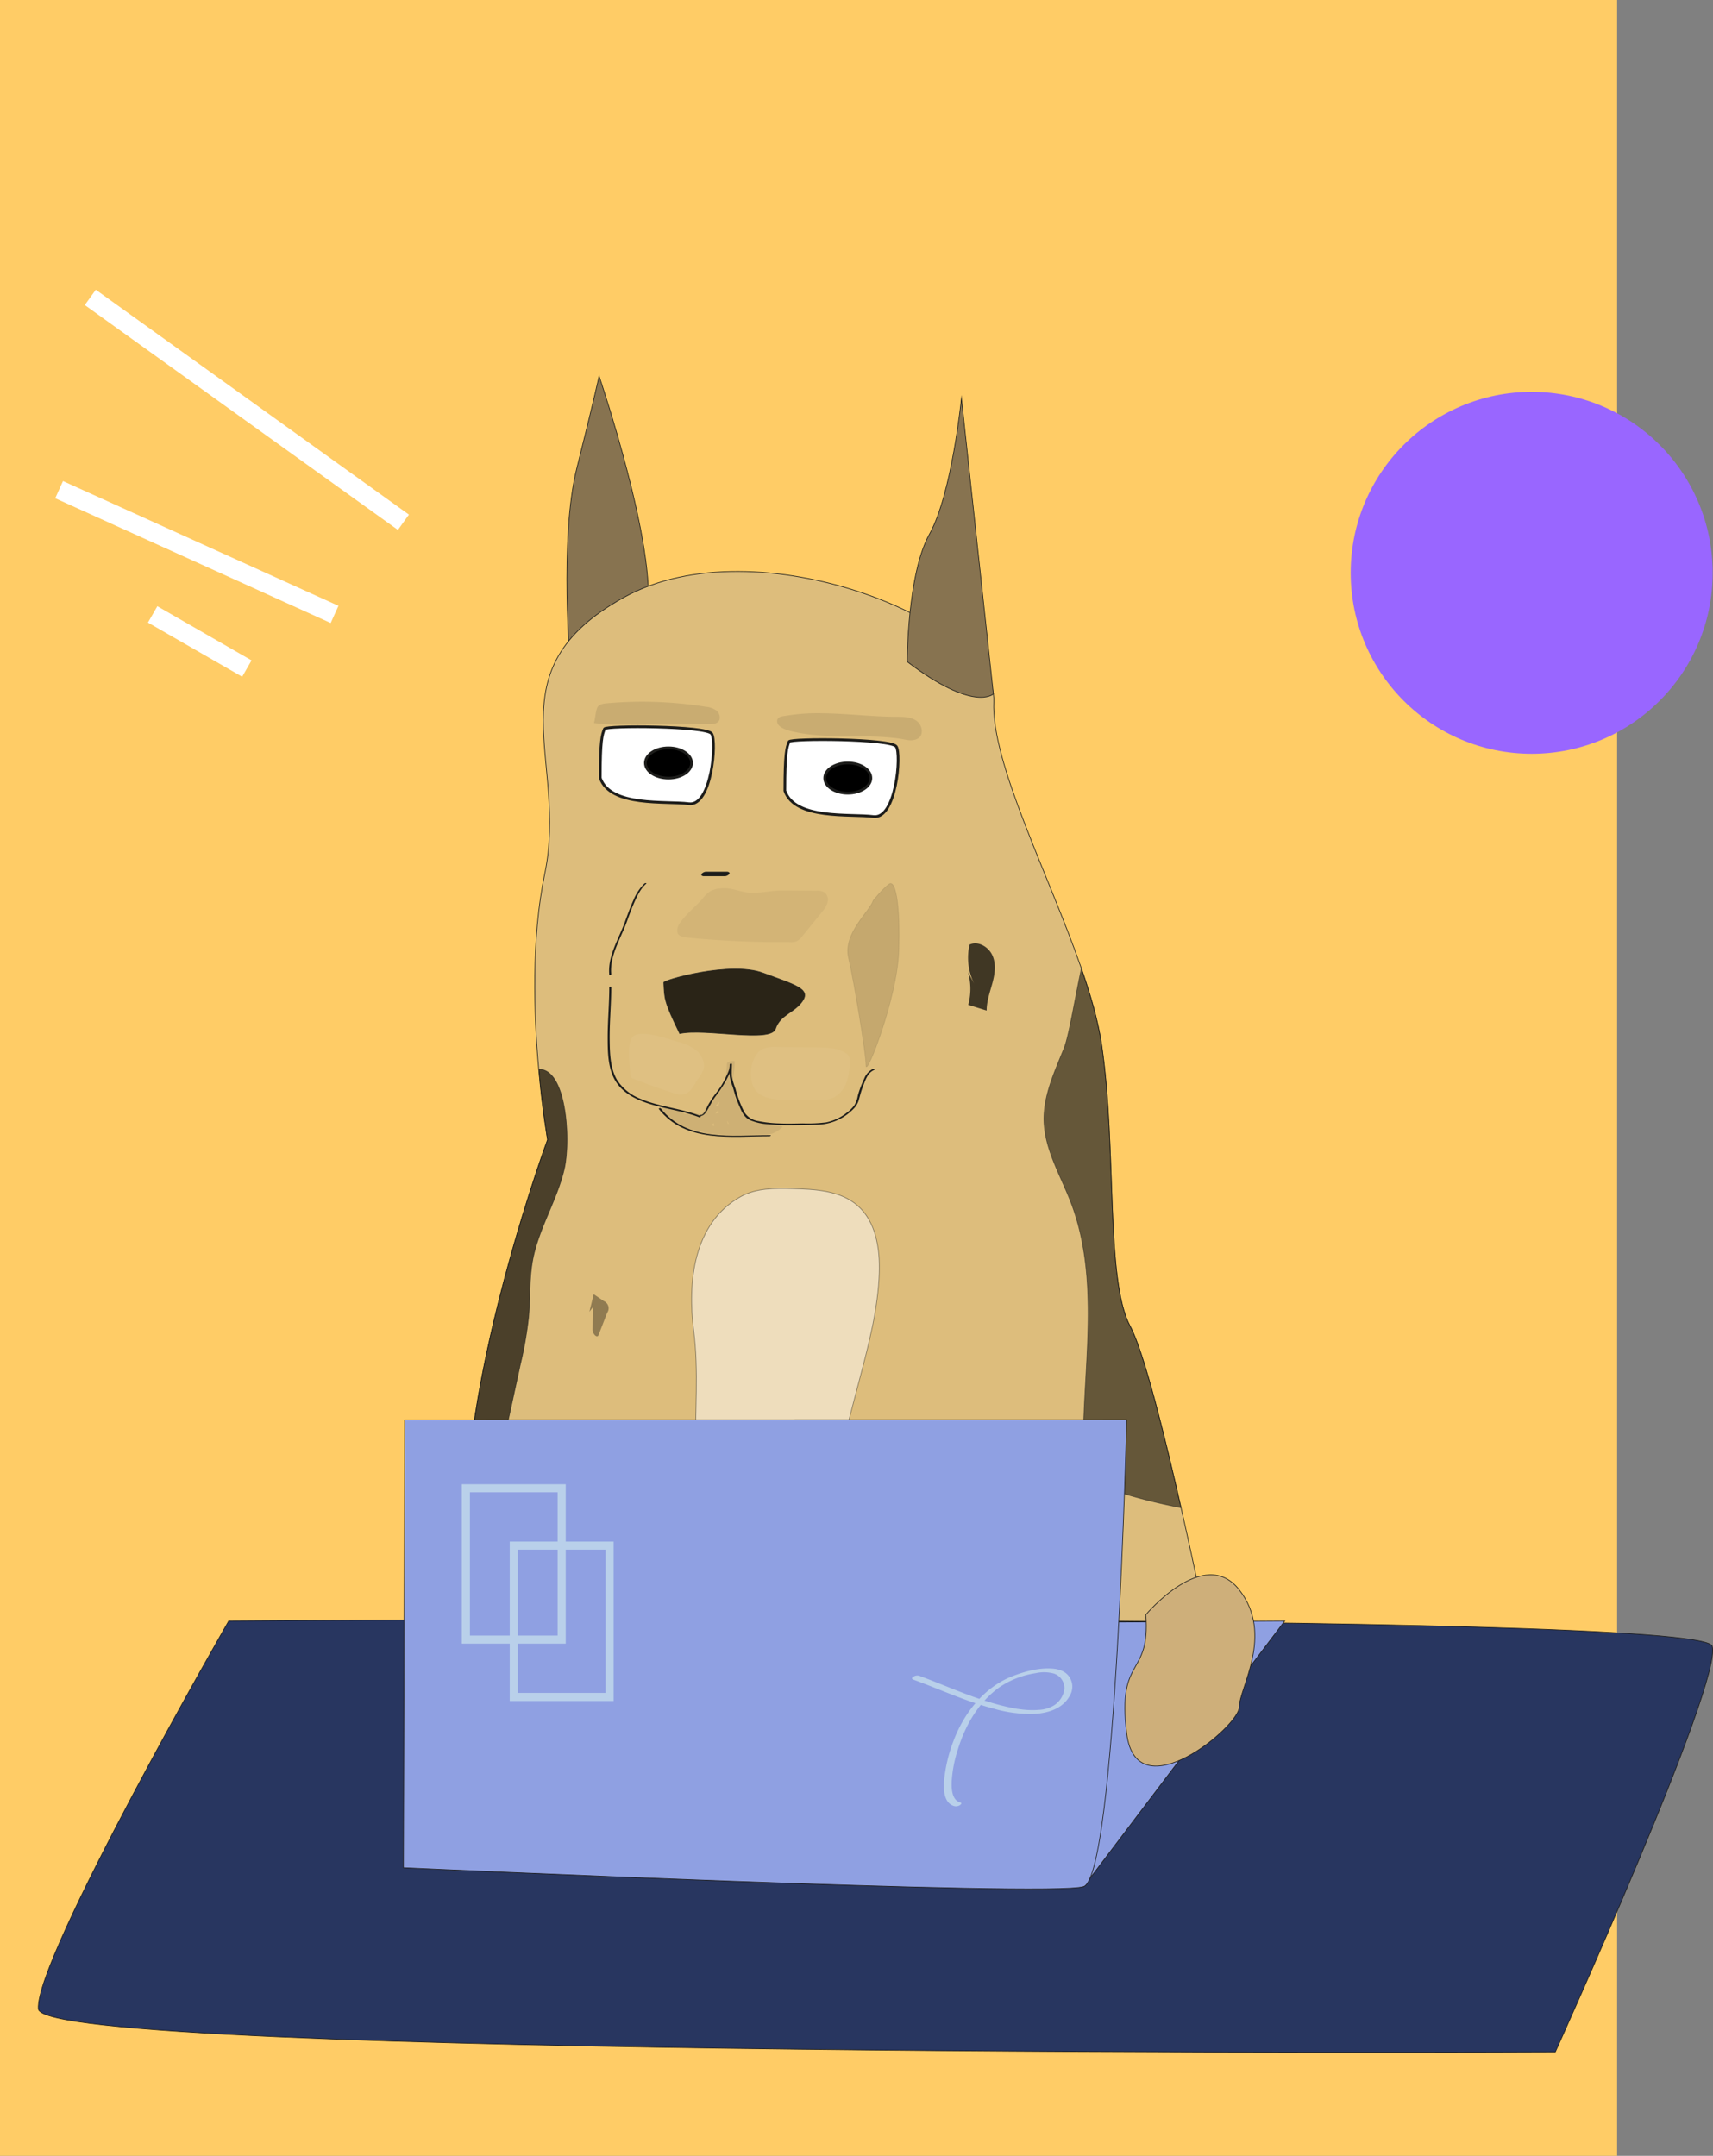 <svg xmlns="http://www.w3.org/2000/svg" viewBox="0 0 635.58 800"><rect x="0" y="0" width="635.58" height="800" fill="#808080" stroke="none"/><defs><style>.cls-1{fill:#fc6;}.cls-2,.cls-25,.cls-4{fill:none;}.cls-2{stroke:#fff;stroke-width:7px;}.cls-10,.cls-18,.cls-19,.cls-2,.cls-20,.cls-22,.cls-23,.cls-24,.cls-25,.cls-4,.cls-5,.cls-6,.cls-7,.cls-8,.cls-9{stroke-miterlimit:10;}.cls-3{fill:#96f;}.cls-4{stroke:#373735;}.cls-5{fill:#877350;}.cls-10,.cls-18,.cls-19,.cls-20,.cls-22,.cls-23,.cls-24,.cls-5,.cls-6,.cls-7,.cls-8,.cls-9{stroke:#1d1d1b;}.cls-10,.cls-19,.cls-22,.cls-23,.cls-24,.cls-5,.cls-6,.cls-7,.cls-8,.cls-9{stroke-width:0.25px;}.cls-6{fill:#ddbd7c;}.cls-7{opacity:0.81;}.cls-8{opacity:0.54;}.cls-9{opacity:0.66;}.cls-10,.cls-11,.cls-17,.cls-18{fill:#fff;}.cls-10{opacity:0.49;}.cls-12{fill:#1d1d1b;}.cls-13,.cls-17{opacity:0.05;}.cls-14{opacity:0.71;}.cls-15{opacity:0.35;}.cls-16{opacity:0.07;}.cls-19{opacity:0.11;}.cls-21{opacity:0.09;}.cls-22{fill:#283660;}.cls-23{fill:#8fa0e2;}.cls-24{fill:#ceaf7a;}.cls-25{stroke:#b9d0ea;stroke-width:3px;}.cls-26{fill:#b9d0ea;}</style></defs><g id="fondo"><rect class="cls-1" width="600" height="800"/><line class="cls-2" x1="33.5" y1="110.36" x2="149.68" y2="193.81"/><line class="cls-2" x1="21.93" y1="181.71" x2="124.14" y2="228"/><line class="cls-2" x1="56.64" y1="228" x2="91.59" y2="248.1"/><circle class="cls-3" cx="568.3" cy="212.57" r="67.15"/><path class="cls-1" d="M927.39,212.57"/><path class="cls-4" d="M927.39,212.57"/></g><g id="cuerpo"><path class="cls-5" d="M211.62,247.91s-4.15-48,2.37-74,8.29-34.35,8.29-34.35,21.92,64.56,17.77,88.25S211.62,247.91,211.62,247.91Z"/><path class="cls-6" d="M447.59,603,330.08,658.82l-150.6-5.32s-8-32-6.66-92c0-.44,0-.89,0-1.34,1.73-59.78,30.34-137.25,30.34-137.25s-1.9-10.64-3.28-26.19c-1.81-20.09-2.79-48.38,2.23-72.43C211,281.67,182,249.09,231.46,221.7S370.07,231,368.73,260.34c-1,22.84,20.27,63.79,32.49,99,3.47,10,6.22,19.58,7.49,28.14,5.78,38.6,1.33,87.4,10.65,104.73,5,9.27,12.73,40.37,18.84,67.25C443.51,582.82,447.59,603,447.59,603Z"/><path class="cls-5" d="M336.6,245.54s0-32.58,8.29-47.38,11.84-50.35,11.84-50.35L368.58,257.5S361.47,264.49,336.6,245.54Z"/><path class="cls-7" d="M246.27,364.59c-.05-.88,24.58-8,36.72-3.55s17.77,5.92,14.81,10.37-8.29,5-10.07,10.36-26.06-.3-35.54,1.78C246.27,371.41,246.56,370.52,246.27,364.59Z"/><path class="cls-8" d="M438.2,559.49a205.83,205.83,0,0,1-21.06-5.14c-5.31-1.61-11-3.83-13.59-8.74-1.56-3-1.65-6.52-1.64-9.89.15-30.05,6.16-61.3-4.52-89.38-3.83-10.07-9.81-19.74-10.05-30.52-.2-9.38,4-18.22,7.49-26.93,1.73-4.34,3.91-17.8,6.39-29.52,3.47,10,6.22,19.58,7.49,28.14,5.78,38.6,1.33,87.4,10.65,104.73C424.35,501.51,432.09,532.61,438.2,559.49Z"/><path class="cls-9" d="M209.33,434c-2.77,11.67-9.6,22.11-11.73,33.9-1.22,6.8-.83,13.78-1.44,20.65a139.29,139.29,0,0,1-3.11,17.86q-3.66,16.88-7.33,33.76c-.94,4.28-1.93,8.68-4.3,12.37a23.63,23.63,0,0,1-8.56,7.68c1.73-59.78,30.34-137.25,30.34-137.25s-1.9-10.64-3.28-26.19C210.43,396.75,211.77,423.74,209.33,434Z"/><path class="cls-10" d="M274.92,444c5.71-3.15,12.57-3.07,19.09-2.91,8.49.21,17.73.69,24.15,6.26,6.81,5.92,8.36,15.87,8.08,24.89-.42,13.25-3.79,26.19-7.15,39l-14.57,55.6c-.9,3.47-1.85,7-3.9,9.95-6.5,9.3-20.27,8.49-31.47,6.69-8.57-12.71-10.84-28.62-11.09-43.94s1.27-30.73-.7-45.93C255.1,476.21,257.1,453.81,274.92,444Z"/><path class="cls-11" d="M261.67,324.32h7.55"/><path class="cls-12" d="M261.11,325.15h7.55a2.31,2.31,0,0,0,1.91-.8c.37-.57-.31-.86-.79-.86h-7.55a2.31,2.31,0,0,0-1.91.79c-.37.57.31.87.79.87Z"/><path class="cls-13" d="M292.8,349.61a6.34,6.34,0,0,0,2.64-.26,6.22,6.22,0,0,0,2.37-2.08l7-8.63a10.45,10.45,0,0,0,2.21-3.64,3.54,3.54,0,0,0-1.13-3.86,5.28,5.28,0,0,0-2.92-.6l-13-.09c-3.93,0-8.22,1.14-12,.82-3.61-.3-6.55-2-10.47-1.61a9.35,9.35,0,0,0-3.83,1,11.24,11.24,0,0,0-3,2.81c-2.05,2.47-8.62,7.87-9.27,10.86-.72,3.3,1.67,3.39,5.29,3.76A358.94,358.94,0,0,0,292.8,349.61Z"/><path class="cls-14" d="M359.18,360.8a22.76,22.76,0,0,1,.07,12.09l6.83,2.12c0-3.49,1.23-6.84,2.14-10.21s1.44-7.06,0-10.26-5.33-5.49-8.48-4a21.55,21.55,0,0,0,1.72,14.51"/><path class="cls-15" d="M219.94,485.13l-.09,8.33c0,1.41,1.63,3.31,2.21,2l3.22-8.3a2.9,2.9,0,0,0-1.26-4.35l-3.74-2.54-1.6,6.53"/><g class="cls-16"><path d="M251.3,413.76c7,5.26,20.58,6.55,28.84,4.42-5.68,1-13.29,1.67-18.72-.51-4.33-1.73-8.92-4.24-13.52-5.07a19.72,19.72,0,0,0,9,5.9c4.39,1.56,8.77.41,13.21,1.55a22.61,22.61,0,0,1-5.34.22c6.67,0,13.89,2.6,19.67-1-4-.78-10.4-.2-14.66.15,3.2.94,10.08.85,13.33,0-.69,0-1.46-.12-2.16-.12.78-.8,2.24-.55,3.5-.6a24.44,24.44,0,0,0-3.74-1.14c1.69,0,3.44-.12,4.92.75-1.43,1.19-3.7,2.45-5.69,2.23,1.81,0,4.4.57,5.68-.91-6.21-2.22-15.49.16-22.1-.8-6.35-.93-11.21-5.29-17.31-6.77,3.44,2.12,9.83,6.5,14.15,4.63-1.6-1.07-3.51-2.27-5.28-3.22,1.38-.06,4.94.74,6.05.23s2.31-3.28,3.09-4.24c2.28-2.83,4.16-5.88,6.32-8.64.2,4.23.2,6.29,2.41,9.87a27.08,27.08,0,0,0,6.1,6.84c-5,1.27-7.66-6.65-8.54-10.27-1.68,3.89.34,7.25,2,10.48-.89-2-2.24-3.6-2.9-5.63-.54-1.68-.24-4-1.65-5.15-2.67,2-5.27,4.67-6.13,7.93,1.47-1.24,2.42-2.81,4.19-4.06-1,1.83-4.65,4.94-4.35,7,2.15.23,2.74-3.05,4.15-4.23.5,1.61.18,3.44.86,5,.84-2,.74-4.37,1.78-6.25a4.06,4.06,0,0,1,.59,2.76c0-.4.22-3.6-.37-4.79-.31,1.47-.93,5.73,0,7.08,2,2.81,3.53.6,3.32-1.69-.18-1.89-1.35-3.79-1.51-5.79a24.51,24.51,0,0,0-.21-3.65,6.6,6.6,0,0,0-1,4.42c0-5.57,1.75-10.94,1.77-16.34a45.5,45.5,0,0,1-1.48,9.58c-.42,2-2.62,7.36-1.35,9.05.58.78,4.39,2,5.43,2.5a25,25,0,0,0,3.77,1.28c3.51,1,6.93,1.05,10.53,1.56-1,1.22-4.07,1.47-5.76,1.43,1.94.48,4.55.7,6-1-1.69-.39-3.66,1.26-5.45,1.65-2.28.5-4.87.22-7.21.22-2.6,0-5.24.14-7.83,0a25,25,0,0,1-10.82-3.41c-1.84-1-3.21-2.62-4.88-3.85-2.09-1.55-3.53-1.34-6-1.91,3.41,4,12.73,6,17.63,7.38a47,47,0,0,0,11.93,2.08c4.79.13,9.79,1.05,13.26-2.46-6.65-1.56-14,.56-20.67-1.09"/><path d="M249.94,414.25c4.2,3.09,9.56,4.49,14.66,5.12a42.76,42.76,0,0,0,15.66-.76c.26-.06,1.34-.36,1.32-.76s-.94-.24-1.17-.2c-5.05.89-10.45,1.43-15.48.2a50.67,50.67,0,0,1-7.75-3.09,37.92,37.92,0,0,0-8.09-2.71c-.39-.08-3.09.4-2.56,1a20.21,20.21,0,0,0,9.38,6c4.2,1.39,8.71.46,13,1.47l1.46-1.08a20.81,20.81,0,0,1-4.67.17l-1.88,1.17c7.4.05,14.88,2.53,21.72-1.53.24-.14.55-.5.08-.59-5-.92-10.22-.27-15.22.13-.26,0-2.82.86-1.82,1.13a26,26,0,0,0,7.26.7,32.16,32.16,0,0,0,7.38-.81c.39-.1,2.11-1,.82-1-.72,0-1.44-.09-2.16-.11l.37.47c-.3.26.12.1.37.1h.88a4.33,4.33,0,0,0,1.77-.41c.11-.05.92-.5.53-.67a29.34,29.34,0,0,0-3.9-1.21l-2.14,1.14a9,9,0,0,1,4.49.66l.06-.38a5.21,5.21,0,0,1-3.44,1.53L279,421.15c2.66,0,5.85.5,7.93-1.6.21-.22.15-.35-.12-.44-6.4-2.2-13.44-.34-20-.63-7.15-.32-12.63-5.24-19.38-7a3.33,3.33,0,0,0-1.86.31c-.14.06-1.09.5-.7.74,4.71,2.91,10.28,6.75,16,4.46.13-.05,1.3-.52.87-.81-1.72-1.14-3.47-2.24-5.28-3.22l-2.31,1.08c3.26-.07,7.13,1.53,9.46-1.64.53-.72.95-1.52,1.42-2.28.57-.93,1.28-1.75,1.92-2.62,1.71-2.3,3.28-4.7,5-7l-2.88.64c.16,3.25.35,6.27,2,9.16a29.38,29.38,0,0,0,6.61,7.66l1.63-1c-2.24.5-4.07-2.11-5-3.78a26.1,26.1,0,0,1-2.36-6.35c-.17-.67-2.68.15-2.88.64-1.53,3.84.24,7.23,2,10.61.36.68,3.12-.3,2.9-.77-1-2-2.49-3.88-3-6.1-.41-1.68-.24-3.52-1.6-4.79-.55-.52-2.2.24-2.68.6-2.73,2.1-5.28,4.68-6.24,8.08-.23.78,2.47-.13,2.73-.37,1.47-1.3,2.61-2.89,4.19-4.07l-2.74.37a31.28,31.28,0,0,1-2.76,3.55c-.78,1-1.72,2.2-1.61,3.55,0,.17.43.19.5.19a5.29,5.29,0,0,0,4.06-1.52c.94-1,1.33-2.46,2.35-3.41l-2.76.51c.44,1.65.25,3.39.86,5,.25.67,2.67-.13,2.87-.64.81-2,.79-4.29,1.79-6.26l-2.88.64a4.47,4.47,0,0,1,.59,2.77l2.9-.78c0-1.55.26-3.33-.38-4.79-.26-.6-2.76.08-2.87.65-.57,2.81-1.52,9.7,3.42,8.6,2.18-.48,3.1-2.1,2.76-4.27-.22-1.42-.88-2.72-1.23-4.11-.4-1.62-.12-3.28-.43-4.92-.13-.71-2.63.24-2.87.65a7.26,7.26,0,0,0-1,4.55c.05.53,2.89,0,2.9-.78,0-5.5,1.7-10.83,1.77-16.33,0-.44-2.88,0-2.89.77a42.81,42.81,0,0,1-2.06,11.54,30.84,30.84,0,0,0-1.05,4.21c-.15,1-.33,2.25.39,3a8.9,8.9,0,0,0,3.2,1.59c1.2.47,2.39,1,3.61,1.44,4.26,1.5,8.63,1.72,13.06,2.33l-.12-.44c-.78.87-2.43.74-3.51.73a3.77,3.77,0,0,0-1.91.48c-.23.13-.79.53-.22.66,2.77.65,6.41.58,8.45-1.71.17-.19.2-.39-.12-.44a8.5,8.5,0,0,0-4.71.9,11.49,11.49,0,0,1-2.09.86,15.47,15.47,0,0,1-3.4.14c-4.19-.11-8.55.4-12.69-.32A22.39,22.39,0,0,1,255.94,415a17.1,17.1,0,0,0-4.16-3.07,26.21,26.21,0,0,0-4.56-1c-.39-.08-3.1.45-2.56,1.05a17.08,17.08,0,0,0,6.79,4.1,84.93,84.93,0,0,0,8.3,2.6,91.44,91.44,0,0,0,9.77,2.37,64.43,64.43,0,0,0,10.75.68c3.56,0,7.25-.81,9.89-3.35.2-.2.16-.38-.12-.45-6.82-1.51-13.86.5-20.66-1.09a3.35,3.35,0,0,0-2,.38c-.24.12-1,.59-.36.74,6.82,1.59,13.86-.43,20.66,1.09l-.11-.45c-2.87,2.77-7,1.91-10.62,1.78a53.63,53.63,0,0,1-12.69-2.24c-3-.84-6-1.59-8.92-2.62s-5.88-2.24-7.92-4.52l-2.56,1c1.62.35,3.36.41,4.85,1.2a29.34,29.34,0,0,1,4.16,3.31,23.41,23.41,0,0,0,10.31,4.38c4,.7,8.19.22,12.27.34a28.08,28.08,0,0,0,5.65-.23,11.42,11.42,0,0,0,2.56-.76c.67-.28,1.69-1.05,2.41-.94l-.12-.44c-.92,1-2.21.66-3.45.37l-2.13,1.14c2.49,0,6.22-.14,8-2.13.16-.18.19-.4-.12-.44-4.28-.59-8.52-.82-12.65-2.19-1.33-.45-2.65-1.05-4-1.56-.86-.34-2.33-.73-2.92-1.51s-.3-2.47-.11-3.43c.29-1.39.74-2.75,1.14-4.12a42,42,0,0,0,1.85-11l-2.89.77c-.07,5.5-1.73,10.84-1.78,16.34l2.9-.78a6.86,6.86,0,0,1,.95-4.29l-2.87.65c.22,1.22.09,2.42.2,3.64a13,13,0,0,0,.75,2.94,11,11,0,0,1,.78,3.18,3.8,3.8,0,0,1-.21,1.38c-.24.64-.87.82.35.52s.45-.21-.1-.74a2.91,2.91,0,0,1-.75-1.12,5.94,5.94,0,0,1-.25-2,20.9,20.9,0,0,1,.45-4.39l-2.87.65c.63,1.46.4,3.23.37,4.79,0,.45,2.83,0,2.9-.78a4.43,4.43,0,0,0-.59-2.76c-.38-.66-2.61.11-2.88.64-1,2-1,4.23-1.78,6.26l2.87-.64c-.61-1.62-.41-3.36-.86-5-.19-.72-2.46.23-2.75.5a7.9,7.9,0,0,0-1.41,1.94c-.21.37-.42.74-.65,1.08-.12.17-.26.32-.37.48-.42.61-.74,0,.53,0l.5.2c-.1-1.32,1-2.59,1.79-3.55a26.93,26.93,0,0,0,2.55-3.28c.24-.42-.88-.31-1-.29a3.64,3.64,0,0,0-1.76.66c-1.58,1.17-2.72,2.77-4.19,4.07l2.74-.37c.94-3.31,3.36-5.76,6-7.79l-2.67.6c1.33,1.24,1.05,3.28,1.52,4.89.6,2.09,2,3.85,2.94,5.79l2.9-.77c-1.73-3.28-3.56-6.62-2.07-10.35l-2.88.64c1.14,4.65,3.67,11.75,9.72,10.41.19,0,2.16-.57,1.64-1a28.08,28.08,0,0,1-6.64-7.8c-1.49-2.79-1.64-5.72-1.79-8.81,0-.73-2.63.32-2.88.64-1.32,1.71-2.53,3.49-3.78,5.25-1.09,1.54-2.35,3-3.32,4.59-.38.64-.75,1.3-1.18,1.9a6.76,6.76,0,0,1-.67.78c.87-.22,1.05-.33.55-.3l-.45,0c-1.41-.08-2.82-.41-4.24-.38a4.16,4.16,0,0,0-1.77.4c-.13.06-.9.48-.54.67,1.82,1,3.57,2.08,5.29,3.22l.87-.81c-2,.79-4.78-.59-6.52-1.44a66.21,66.21,0,0,1-5.77-3.36l-2.56,1c6.69,1.69,12.08,6.46,19.14,7,6.67.47,13.8-1.61,20.27.61l-.12-.44c-.69.69-2.5.21-3.43.2a3.49,3.49,0,0,0-2,.55c-.4.32-.45.58.16.62a11.85,11.85,0,0,0,7.94-2.93c.09-.07.22-.28,0-.37a10.66,10.66,0,0,0-5.33-.84,4,4,0,0,0-1.92.47c-.24.15-.78.51-.22.67a25.61,25.61,0,0,1,3.56,1.07l2.31-1.07c-2,0-4.13-.09-5.75,1.3-.36.31.1.46.37.47.72,0,1.44.11,2.16.11l.82-1a24.94,24.94,0,0,1-6,.53,23.12,23.12,0,0,1-6-.65L269.12,420c4.62-.38,9.5-1,14.1-.17l.09-.59c-2.65,1.57-5.74,1.44-8.7,1.19s-5.93-.74-8.93-.76a3.4,3.4,0,0,0-2,.55c-.38.3-.47.61.16.62a26.85,26.85,0,0,0,6-.29c.23-.05,2.42-.85,1.46-1.08-4.12-1-8.46-.13-12.53-1.33a19.5,19.5,0,0,1-9.47-6.05l-2.56,1.05a42.48,42.48,0,0,1,9.21,3.22,36,36,0,0,0,7.75,2.83c5.33,1,10.91.42,16.2-.51l.15-1a36.66,36.66,0,0,1-14.12.37c-4.64-.69-9.4-2-13.23-4.85-.64-.47-3.13.69-2.73,1Z"/></g><path class="cls-17" d="M233.81,398.41a2.23,2.23,0,0,0,.24,1.23,2.18,2.18,0,0,0,1.07.7q7.17,2.81,14.48,5.21a7.57,7.57,0,0,0,4.33.51c2.4-.67,3.49-3.34,4.86-5.42a16.94,16.94,0,0,0,2.09-3.38c.92-2.54-.3-5.47-2.3-7.28a17.6,17.6,0,0,0-7.26-3.43c-3.45-1-12.93-4.45-16.14-2.13C232.26,386.53,233.82,395.45,233.81,398.41Z"/><path class="cls-17" d="M301.82,408.17c2.51.12,5.15.22,7.42-.86a10.06,10.06,0,0,0,4.81-5.59,24.45,24.45,0,0,0,1.3-7.41,4.83,4.83,0,0,0-.2-2,4,4,0,0,0-1.79-1.77c-3-1.71-6.6-1.8-10-1.84l-15.06-.2a11.39,11.39,0,0,0-5.26.77c-4.62,2.28-5.58,10.7-3.08,14.75C283.55,409.87,295.72,407.88,301.82,408.17Z"/></g><g id="rostro"><path class="cls-18" d="M292.76,275.23c.53-1.3,37.76-1.11,39.76,1.78s0,27.09-8.44,26-29.09,1.34-32.87-9.55C291.21,279.45,291.88,277.45,292.76,275.23Z"/><path class="cls-18" d="M224.27,270.48c.52-1.31,37.76-1.11,39.76,1.77s0,27.1-8.44,26-29.1,1.33-32.88-9.55C222.71,274.7,223.38,272.7,224.27,270.48Z"/><path class="cls-12" d="M239.17,327.81a17.83,17.83,0,0,0-4.12,6.18c-1.24,2.68-2.22,5.48-3.24,8.26-2.29,6.27-6.4,12.55-5.75,19.48,0,.23.75.08.73-.19-.64-6.79,3.38-13,5.64-19.09.95-2.6,1.87-5.22,3-7.75s2.31-5,4.34-6.77c.31-.27-.41-.27-.58-.12Z"/><path class="cls-12" d="M226.06,366.4c0,6.08-.58,12.15-.6,18.24,0,5,0,10.61,2.19,15.19,3.41,7.17,11.66,9.56,18.78,11.27,4.34,1,8.79,1.86,13,3.5.32.13.84-.33.41-.5-7.1-2.8-14.9-3.29-22-6.26A18.31,18.31,0,0,1,229.1,401c-2.63-4.25-2.81-9.76-2.89-14.6-.11-6.68.57-13.33.58-20,0-.39-.73-.29-.73,0Z"/><path class="cls-12" d="M244.45,411.53c9.91,12.67,26.88,10.14,41.06,10.12.27,0,.78-.39.29-.39-14.07,0-30.85,2.56-40.67-10-.15-.19-.85.06-.68.28Z"/><path class="cls-19" d="M324,334.18c-1.19,3.9-11.26,12.25-9.18,21.16s6.51,35.63,6.51,40.08,11.55-25.05,12.14-42.31-1.18-26.72-3.55-25.05S324,334.18,324,334.18Z"/><path class="cls-12" d="M259.65,414.17c1.31,0,2.13-1.07,2.73-2.11,1-1.7,1.82-3.42,2.95-5a48.72,48.72,0,0,0,4.17-6.3c.83-1.71,2-3.63,2-5.59,0-.33-.72-.19-.73.08,0,1.81-1,3.46-1.72,5.05a30.29,30.29,0,0,1-3.36,5.31,34.53,34.53,0,0,0-3.11,4.77c-.48,1-1.32,3.41-2.63,3.38-.3,0-.76.43-.27.45Z"/><path class="cls-12" d="M270.74,395c0,1.38-.09,2.77,0,4.14a14,14,0,0,0,1,3.82c.44,1.25.72,2.55,1.13,3.81.5,1.51,1.14,3,1.77,4.43.8,1.87,1.68,3.46,3.55,4.43a19.21,19.21,0,0,0,6.78,1.55c6,.63,12,.25,18,.18a19.17,19.17,0,0,0,13.62-5.79,7.5,7.5,0,0,0,2-3.17c.46-1.61.82-3.19,1.43-4.76.9-2.34,1.74-5.49,4.27-6.55.45-.19.05-.61-.33-.45a6.63,6.63,0,0,0-3.3,3.62,38,38,0,0,0-2.38,6.33,9.6,9.6,0,0,1-1.41,3.74,14,14,0,0,1-2.9,2.75,17.87,17.87,0,0,1-7.48,3.43,55,55,0,0,1-8.61.37c-3,.06-5.93.14-8.89,0a43.92,43.92,0,0,1-7.76-.88,7.18,7.18,0,0,1-5.1-3.38,42.56,42.56,0,0,1-3.24-8.61,27.56,27.56,0,0,1-1.32-4.41c-.19-1.54,0-3.11,0-4.66,0-.4-.75-.29-.74,0Z"/><ellipse class="cls-20" cx="248.03" cy="283.13" rx="8.57" ry="5.61"/><ellipse class="cls-20" cx="314.56" cy="288.74" rx="8.57" ry="5.61"/><path class="cls-21" d="M248.67,268.64l14.41.08c1.28,0,2.75-.07,3.56-1.07s.39-3-.74-3.92a8.4,8.4,0,0,0-4.12-1.47A149.72,149.72,0,0,0,225,261c-1.38.13-3.05.48-3.49,1.81-.56,1.71-.69,3.93-1.13,5.5C229.55,269.41,239.37,268.6,248.67,268.64Z"/><path class="cls-21" d="M299.34,272.41c11.25,1.52,22.91.11,34.22,1.66,2.34.32,4.73,1.29,7,0s1.69-4.89-.32-6.44S335.5,266,333,266c-9.21,0-18.38-1.2-27.59-1.31a72,72,0,0,0-13.44.86c-1.64.29-3.71.24-3.62,2.21.09,2.18,3.64,3.19,5.25,3.58A57.1,57.1,0,0,0,299.34,272.41Z"/></g><g id="compu"><path class="cls-22" d="M84.87,601.52s-72,125.27-70.64,143.93,562.84,16,562.84,16,62.19-137.27,58.2-150.59S84.87,601.52,84.87,601.52Z"/><polygon class="cls-23" points="334.93 602.43 476.68 601.52 402.05 700.14 259.6 688.14 334.93 602.43"/><path class="cls-23" d="M150.17,526.89l-.49,166.21s240.37,11,252.37,7,16-173.25,16-173.25Z"/><path class="cls-24" d="M425.14,599.21s21.63-25.89,34.66-9.24,0,36.42,0,43.53-38.14,38.94-41.76,9.77S426.91,622.66,425.14,599.21Z"/><rect class="cls-25" x="172.86" y="552.28" width="35.54" height="56.16"/><rect class="cls-25" x="190.63" y="573.56" width="35.54" height="56.16"/><path class="cls-26" d="M338.67,623.21c10,3.64,19.7,8.18,30.07,10.86A48.4,48.4,0,0,0,384.05,636c5-.34,10.29-2,12.85-6.7a6.52,6.52,0,0,0-.34-7.3c-1.53-2-3.93-2.67-6.33-2.82-4.92-.3-10.09,1.08-14.64,2.86-10.55,4.11-18.08,13.85-21.91,24.26a55.31,55.31,0,0,0-3.34,13.93c-.3,3.39-.4,8.82,3.74,10a2.8,2.8,0,0,0,2-.31c.28-.17,1-.8.29-1-3.17-.88-3.37-5-3.27-7.71a47.41,47.41,0,0,1,2.3-12c2.73-9,7.85-17.81,15.65-23.24a32.48,32.48,0,0,1,13.19-5.07,14,14,0,0,1,6.86.16,5.74,5.74,0,0,1,3.83,5.63,8.56,8.56,0,0,1-3.89,6.17,11.81,11.81,0,0,1-5.65,1.65c-4.69.4-9.5-.52-14-1.67-10.49-2.67-20.27-7.27-30.4-11a2.62,2.62,0,0,0-2,.31c-.32.18-1,.74-.3,1Z"/></g></svg>